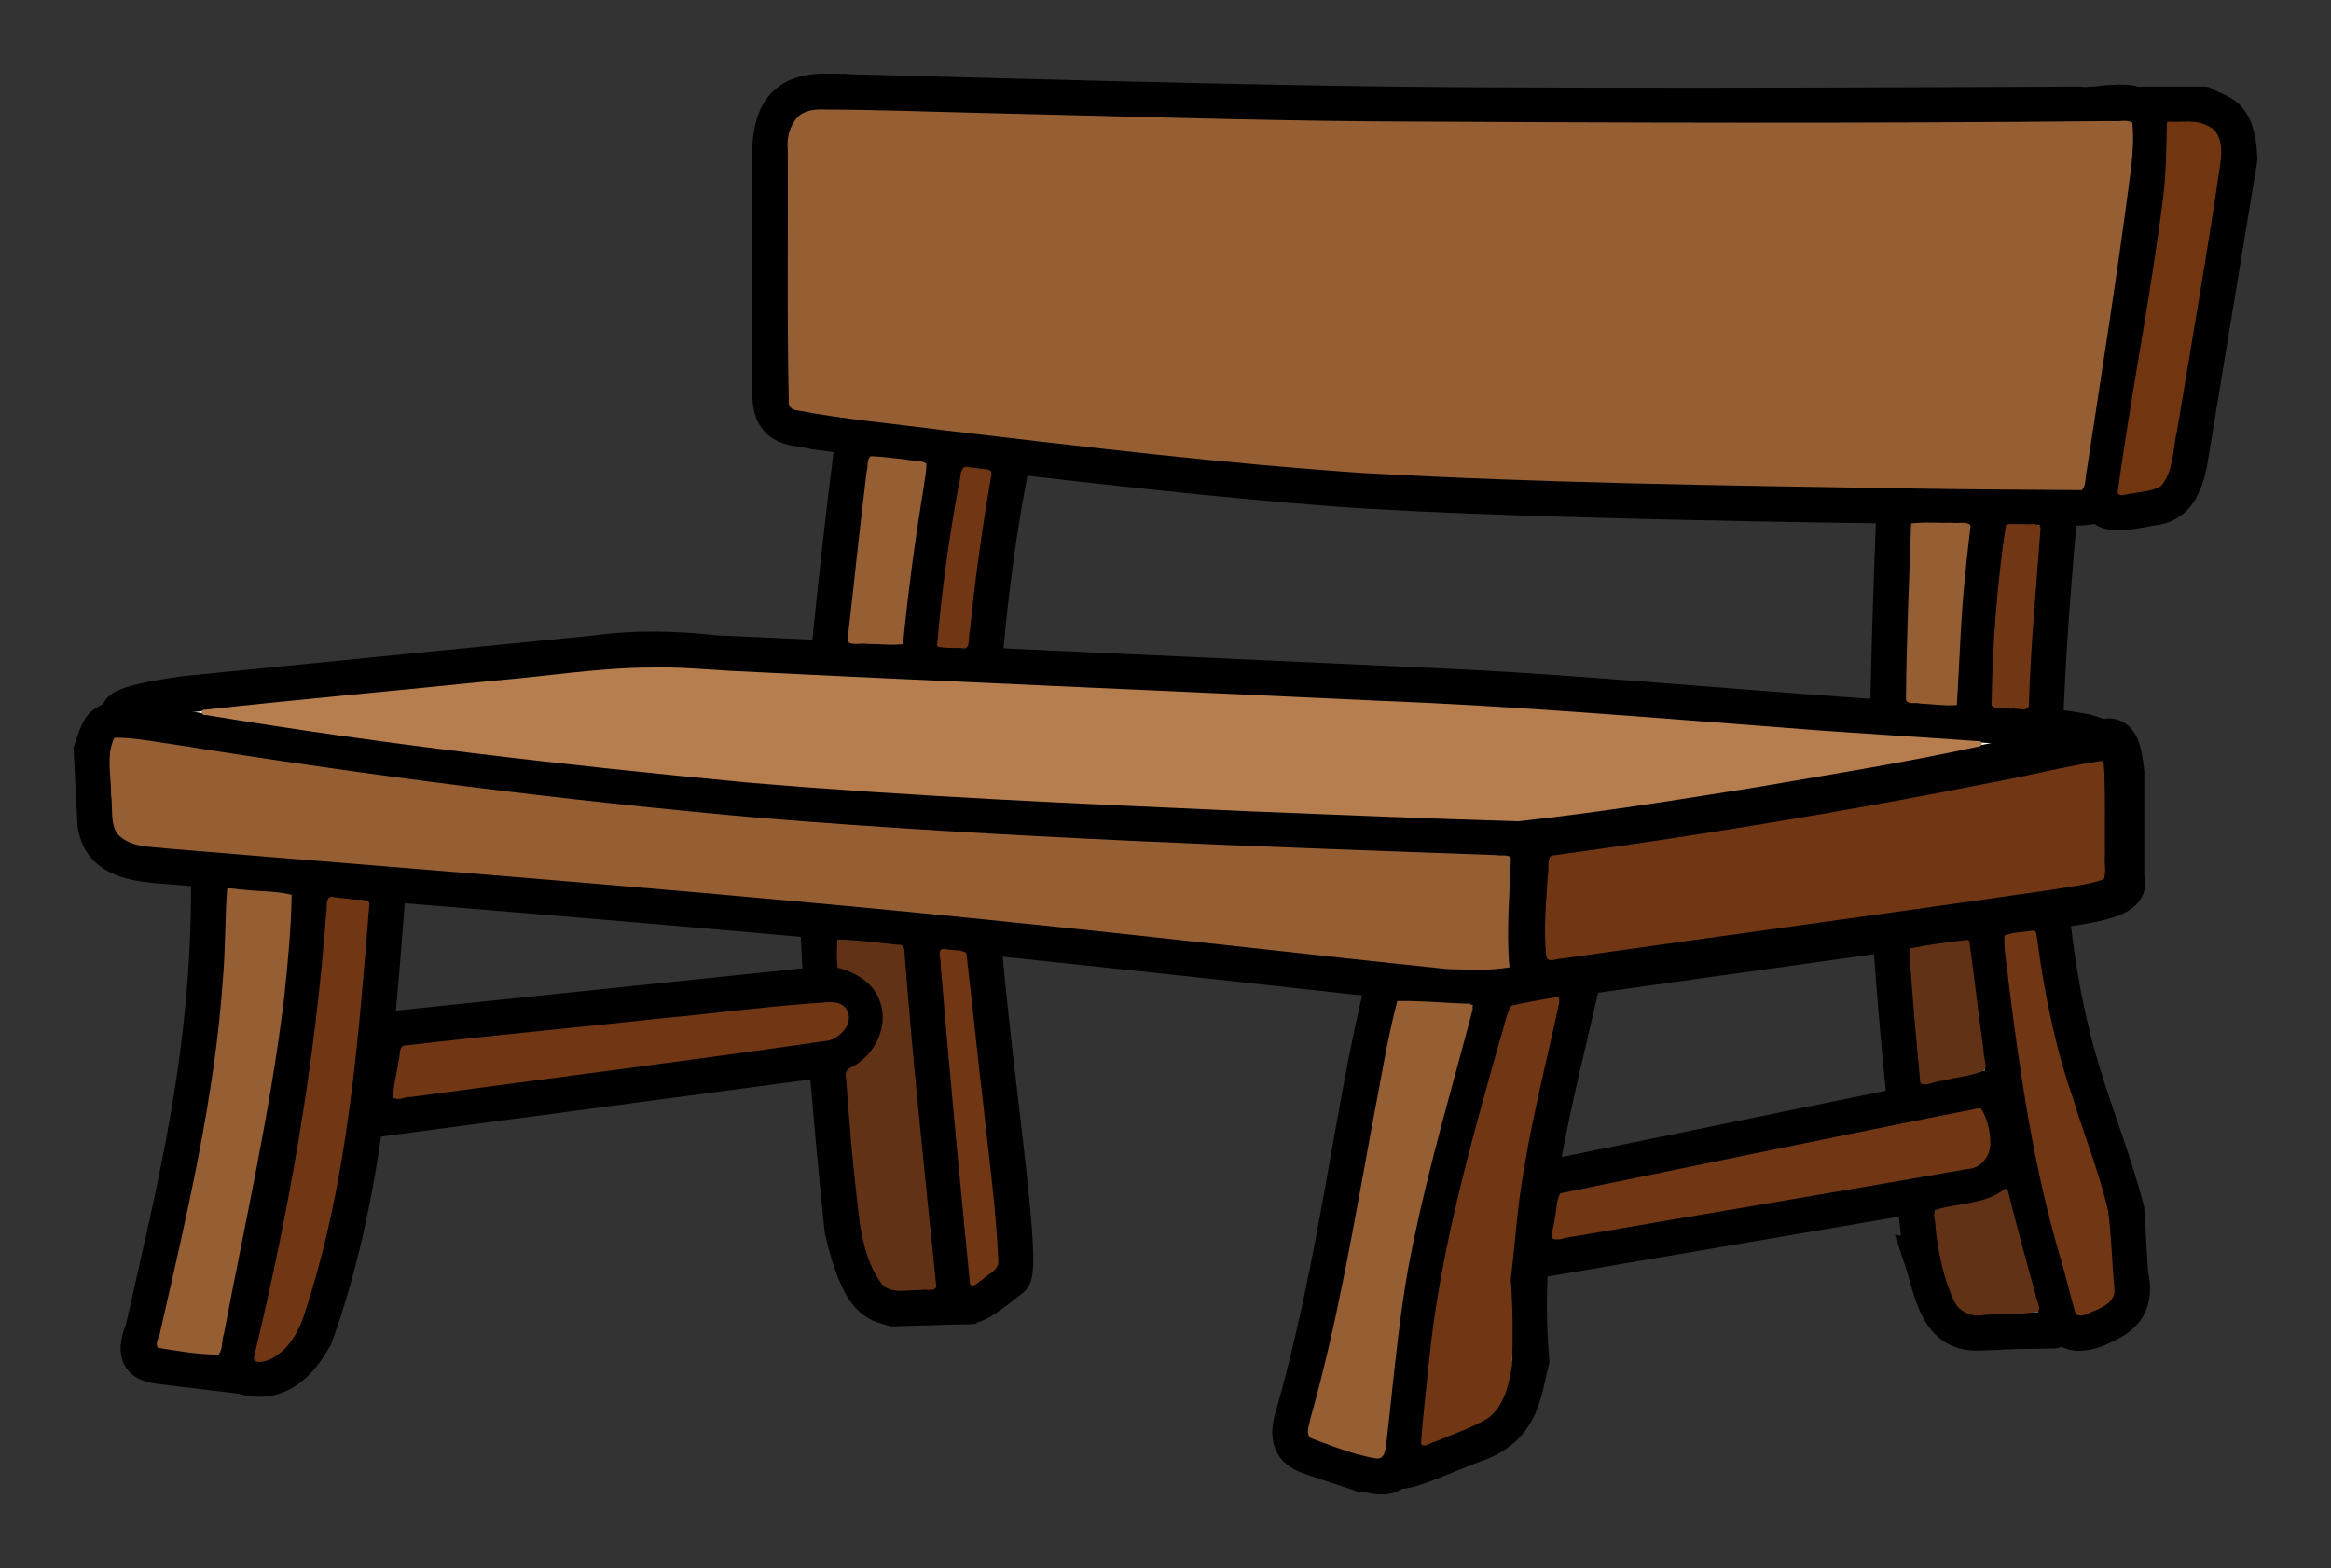 <?xml version="1.0" encoding="UTF-8" standalone="no"?>
<svg
   xmlns:dc="http://purl.org/dc/elements/1.1/"
   xmlns:cc="http://creativecommons.org/ns#"
   xmlns:rdf="http://www.w3.org/1999/02/22-rdf-syntax-ns#"
   xmlns:svg="http://www.w3.org/2000/svg"
   xmlns="http://www.w3.org/2000/svg"
   xmlns:sodipodi="http://sodipodi.sourceforge.net/DTD/sodipodi-0.dtd"
   xmlns:inkscape="http://www.inkscape.org/namespaces/inkscape"
   sodipodi:docname="nanobench-logo.svg"
   inkscape:version="1.0 (4035a4fb49, 2020-05-01)"
   version="1.1"
   id="svg2"
   viewBox="0 0 112.258 75.532">
  <rect x="0" y="0" width="112.258" height="75.532" fill="#333333" stroke="none"/>
  <title
     id="title4779">bench</title>
  <defs
     id="defs4" />
  <sodipodi:namedview
     inkscape:document-rotation="0"
     inkscape:window-maximized="0"
     inkscape:window-y="0"
     inkscape:window-x="75"
     inkscape:window-height="1208"
     inkscape:window-width="1720"
     fit-margin-left="1"
     fit-margin-bottom="1"
     fit-margin-right="1"
     fit-margin-top="1"
     inkscape:snap-global="false"
     showgrid="false"
     inkscape:current-layer="layer1"
     inkscape:document-units="mm"
     inkscape:cy="22.582922"
     inkscape:cx="51.386399"
     inkscape:zoom="7.9195959"
     inkscape:pageshadow="2"
     inkscape:pageopacity="0.0"
     borderopacity="1.0"
     bordercolor="#666666"
     pagecolor="#ffffff"
     id="base" />
  <g
     transform="translate(-272.885,-264.45)"
     id="layer1"
     inkscape:groupmode="layer"
     inkscape:label="Ebene 1">
    <path
       sodipodi:nodetypes="cscccscc"
       inkscape:connector-curvature="0"
       id="path4151"
       d="m 314.375,282.719 c 0,0 -2.035,14.848 -2.143,22.321 -0.09,6.234 1.25,18.661 1.25,18.661 0.804,3.464 1.607,3.522 2.411,3.75 l 3.036,-0.089 c 0,0 -1.648,-13.964 -1.875,-20.982 -0.452,-13.996 2.143,-23.393 2.143,-23.393 z"
       style="fill:#ffffff;fill-rule:evenodd;stroke:#000000;stroke-width:1.772;stroke-linecap:butt;stroke-linejoin:miter;stroke-miterlimit:4;stroke-dasharray:none;stroke-opacity:1" />
    <path
       sodipodi:nodetypes="csccscc"
       inkscape:connector-curvature="0"
       id="path4153"
       d="m 319.554,282.63 c -0.434,0.434 -3.322,11.605 -2.5,24.107 0.454,6.911 1.786,20.089 1.786,20.089 0.43,1.211 1.653,0.041 2.768,-0.804 0.736,-0.514 -1.431,-13.113 -1.607,-19.821 -0.361,-13.79 2.5,-23.393 2.5,-23.393 z"
       style="fill:#ffffff;fill-rule:evenodd;stroke:#000000;stroke-width:1.772;stroke-linecap:butt;stroke-linejoin:miter;stroke-miterlimit:4;stroke-dasharray:none;stroke-opacity:1" />
    <path
       sodipodi:nodetypes="cccssccsc"
       inkscape:connector-curvature="0"
       id="path4155"
       d="m 365.446,325.041 c 0.549,1.651 0.726,3.729 2.857,3.571 1.452,-0.03 0.238,-0.059 3.393,-0.089 0.846,0.066 -0.183,-2.181 -1.116,-6.349 -1.014,-4.528 -1.995,-11.209 -2.455,-16.686 -0.56,-6.662 0.279,-19.354 1.786,-20 l -5.625,0 c 0,0 -0.694,14.407 -0.446,21.607 0.206,6.003 1.607,17.946 1.607,17.946 z"
       style="fill:#ffffff;fill-rule:evenodd;stroke:#000000;stroke-width:1.772;stroke-linecap:butt;stroke-linejoin:miter;stroke-miterlimit:4;stroke-dasharray:none;stroke-opacity:1" />
    <path
       sodipodi:nodetypes="ccccssccssc"
       inkscape:connector-curvature="0"
       id="path4157"
       d="m 371.875,327.184 c 0.148,1.341 0.836,1.87 2.411,1.071 0.812,-0.409 1.52,-0.92 1.161,-2.5 l -0.179,-3.036 c -0.576,-2.205 -1.397,-4.253 -2.143,-6.696 -1.184,-3.878 -1.604,-7.996 -1.786,-12.054 -0.277,-6.195 1.071,-18.571 1.071,-18.571 l -2.857,0 c 0,0 -2.166,7.211 -1.429,18.839 0.344,5.436 1.043,11.541 2.143,16.875 0.423,2.05 1.607,6.071 1.607,6.071 z"
       style="fill:#ffffff;fill-rule:evenodd;stroke:#000000;stroke-width:1.772;stroke-linecap:butt;stroke-linejoin:miter;stroke-miterlimit:4;stroke-dasharray:none;stroke-opacity:1" />
    <path
       sodipodi:nodetypes="ccccscccsc"
       inkscape:connector-curvature="0"
       id="path4159"
       d="m 307.321,295.934 c -1.905,-0.213 -3.81,-0.262 -5.714,0 l -19.821,1.964 c -5.76,0.812 -2.045,1.381 -1.071,1.786 0,0 19.611,2.586 29.464,3.393 12.176,0.997 36.607,1.786 36.607,1.786 l 25.357,-3.929 c 2.88,-0.737 2.228,-1.167 -0.357,-1.429 -10.832,-0.46 -21.011,-1.586 -29.286,-1.964 z"
       style="fill:#ffffff;fill-rule:evenodd;stroke:#000000;stroke-width:1.772;stroke-linecap:butt;stroke-linejoin:miter;stroke-miterlimit:4;stroke-dasharray:none;stroke-opacity:1" />
    <path
       sodipodi:nodetypes="ccccscccsc"
       inkscape:connector-curvature="0"
       id="path4161"
       d="m 278.125,299.237 c -0.357,0.14 -0.446,0.252 -0.804,1.339 l 0.179,3.571 c 0.236,1.55 1.539,1.82 2.946,1.964 0,0 22.69,1.778 34.018,2.857 9.505,0.906 28.482,3.036 28.482,3.036 2.735,-0.048 2.738,-0.136 3.75,-0.179 l -0.268,-6.964 c 0,0 -26.416,-0.746 -39.554,-2.054 -21.077,-2.098 -28.555,-4.141 -28.75,-3.571 z"
       style="fill:#ffffff;fill-rule:evenodd;stroke:#000000;stroke-width:1.772;stroke-linecap:butt;stroke-linejoin:miter;stroke-miterlimit:4;stroke-dasharray:none;stroke-opacity:1" />
    <path
       sodipodi:nodetypes="ccccccc"
       inkscape:connector-curvature="0"
       id="path4163"
       d="m 346.696,304.862 c 9.387,-1.203 18.5,-2.815 27.411,-4.732 0.818,-0.416 0.952,0.536 1.071,1.518 l 0,5.089 c 0.405,0.991 -1.627,1.183 -3.661,1.518 l -24.911,3.482 c -0.369,-1.693 -0.209,-4.18 0.089,-6.875 z"
       style="fill:#ffffff;fill-rule:evenodd;stroke:#000000;stroke-width:1.949;stroke-linecap:butt;stroke-linejoin:miter;stroke-miterlimit:4;stroke-dasharray:none;stroke-opacity:1" />
    <path
       sodipodi:nodetypes="cccccc"
       inkscape:connector-curvature="0"
       id="path4165"
       d="m 282.969,306.365 c 0.104,8.753 -1.643,15.285 -3.157,22.097 -0.584,1.426 0.015,1.669 0.758,1.768 l 3.573,0.431 c 1.334,-7.835 3.503,-15.476 3.625,-23.917 z"
       style="fill:#ffffff;fill-rule:evenodd;stroke:#000000;stroke-width:1.772;stroke-linecap:butt;stroke-linejoin:miter;stroke-miterlimit:4;stroke-dasharray:none;stroke-opacity:1" />
    <path
       sodipodi:nodetypes="ccccc"
       inkscape:connector-curvature="0"
       id="path4167"
       d="m 287.893,306.743 3.662,0.379 c -0.615,8.036 -1.199,15.293 -3.536,21.718 -1.117,2.011 -2.462,2.368 -3.914,1.694 2.044,-8.256 3.318,-15.822 3.788,-23.791 z"
       style="fill:#ffffff;fill-rule:evenodd;stroke:#000000;stroke-width:1.772;stroke-linecap:butt;stroke-linejoin:miter;stroke-miterlimit:4;stroke-dasharray:none;stroke-opacity:1" />
    <path
       sodipodi:nodetypes="ccccccc"
       inkscape:connector-curvature="0"
       id="path4169"
       d="m 339.538,311.794 c -1.517,6.063 -2.254,13.619 -4.419,21.087 -0.298,1.224 0.315,1.537 1.01,1.768 l 2.273,0.758 c 0.698,-0.011 1.889,0.882 2.273,-1.641 0.421,-7.365 1.726,-12.76 4.293,-21.718 z"
       style="fill:#ffffff;fill-rule:evenodd;stroke:#000000;stroke-width:1.772;stroke-linecap:butt;stroke-linejoin:miter;stroke-miterlimit:4;stroke-dasharray:none;stroke-opacity:1" />
    <path
       sodipodi:nodetypes="cccccc"
       inkscape:connector-curvature="0"
       id="path4171"
       d="m 344.967,312.173 c -4.022,13.62 -3.841,15.674 -4.546,22.476 -1.295,1.538 1.999,-0.137 3.788,-0.758 1.973,-0.836 2.035,-2.435 2.399,-3.914 -0.564,-6.74 1.157,-12.466 2.525,-18.562 z"
       style="fill:#ffffff;fill-rule:evenodd;stroke:#000000;stroke-width:1.772;stroke-linecap:butt;stroke-linejoin:miter;stroke-miterlimit:4;stroke-dasharray:none;stroke-opacity:1" />
    <path
       sodipodi:nodetypes="ccccc"
       inkscape:connector-curvature="0"
       id="path4173"
       d="m 347.24,321.264 -0.631,3.914 21.466,-3.662 c 2.827,-0.818 0.865,-5.223 0.126,-4.546 z"
       style="fill:#ffffff;fill-rule:evenodd;stroke:#000000;stroke-width:1.772;stroke-linecap:butt;stroke-linejoin:miter;stroke-miterlimit:4;stroke-dasharray:none;stroke-opacity:1" />
    <path
       sodipodi:nodetypes="ccccc"
       inkscape:connector-curvature="0"
       id="path4175"
       d="m 312.137,311.92 c 3.041,-0.494 3.32,2.997 0.505,3.536 l -21.845,2.904 c 0.231,-1.431 0.463,-2.862 0.694,-4.293 z"
       style="fill:#ffffff;fill-rule:evenodd;stroke:#000000;stroke-width:1.772;stroke-linecap:butt;stroke-linejoin:miter;stroke-miterlimit:4;stroke-dasharray:none;stroke-opacity:1" />
    <path
       sodipodi:nodetypes="csccccscccc"
       inkscape:connector-curvature="0"
       id="path4147"
       d="m 312.768,268.88 c 0,0 17.915,0.521 26.875,0.625 11.309,0.131 33.393,0 33.393,0 1.186,0.198 4.184,-1.19 3.393,2.5 l -2.143,15 c -0.544,1.452 0.475,1.756 -1.25,1.875 0,0 -22.816,-0.143 -34.107,-0.804 -8.964,-0.524 -26.786,-2.857 -26.786,-2.857 -0.906,-0.26 -2.126,0.031 -2.143,-1.786 l 0,-11.786 c 0.071,-2.341 1.28,-2.787 2.768,-2.768 z"
       style="fill:#ffffff;fill-rule:evenodd;stroke:#000000;stroke-width:1.772;stroke-linecap:butt;stroke-linejoin:miter;stroke-miterlimit:4;stroke-dasharray:none;stroke-opacity:1" />
    <path
       sodipodi:nodetypes="ccccccc"
       inkscape:connector-curvature="0"
       id="path4149"
       d="m 376.071,269.505 2.946,0 c 0.77,0.484 1.586,0.288 1.696,2.589 l -2.411,14.643 c -0.23,1.089 -0.601,2.046 -1.786,2.143 -1.411,0.273 -2.507,0.463 -2.5,-0.446 0.774,-6.399 3.363,-17.738 2.054,-18.929 z"
       style="fill:#ffffff;fill-rule:evenodd;stroke:#000000;stroke-width:1.772;stroke-linecap:butt;stroke-linejoin:round;stroke-miterlimit:4;stroke-dasharray:none;stroke-opacity:1" />
    <path
       transform="translate(272.885,264.45)"
       id="path862"
       d="m 39.734,5.275 c -0.554,-0.035 -1.212,0.067 -1.501,0.606 -0.266,0.412 -0.344,0.888 -0.292,1.372 0.019,4.012 -0.043,8.025 0.045,12.036 -0.051,0.265 0.138,0.457 0.396,0.473 2.33,0.449 4.702,0.647 7.053,0.96 6.747,0.794 13.496,1.61 20.276,2.066 8.61,0.48 17.236,0.595 25.857,0.737 2.896,0.046 5.792,0.069 8.689,0.084 0.234,-0.228 0.15,-0.669 0.244,-0.983 0.739,-4.849 1.509,-9.695 2.133,-14.56 0.082,-0.717 0.128,-1.448 0.054,-2.166 -0.3,-0.164 -0.705,-0.015 -1.041,-0.068 C 89.79,5.951 77.931,5.912 66.074,5.846 59.819,5.79 53.567,5.588 47.314,5.441 44.787,5.383 42.261,5.285 39.734,5.275 Z"
       style="fill:#955f33;stroke:none;stroke-width:0.063;fill-opacity:1" />
    <path
       transform="translate(272.885,264.45)"
       id="path864"
       d="m 31.296,32.153 c -2.5,0.016 -4.972,0.422 -7.459,0.628 -4.652,0.48 -9.312,0.89 -13.96,1.405 -0.248,-0.028 -0.207,0.3 0.031,0.253 8.613,1.43 17.293,2.417 25.982,3.245 8.043,0.686 16.111,1.03 24.174,1.39 4.346,0.177 8.694,0.359 13.041,0.488 3.861,-0.421 7.699,-1.036 11.532,-1.652 3.538,-0.607 7.086,-1.178 10.595,-1.939 0.197,0.03 0.327,-0.268 0.075,-0.268 -3.098,-0.226 -6.201,-0.393 -9.299,-0.645 C 79.455,34.562 72.904,34.004 66.334,33.75 55.965,33.263 45.593,32.83 35.225,32.315 33.916,32.24 32.61,32.114 31.296,32.153 Z"
       style="fill:#b67e4f;stroke:none;stroke-width:0.063;fill-opacity:1" />
    <path
       transform="translate(272.885,264.45)"
       id="path866"
       d="m 5.491,35.568 c -0.39,0.858 -0.128,1.821 -0.141,2.726 0.092,0.614 -0.057,1.314 0.295,1.86 0.602,0.687 1.62,0.615 2.445,0.72 13.756,1.146 27.524,2.176 41.253,3.613 6.788,0.688 13.565,1.488 20.352,2.189 0.996,0.024 2.022,0.093 2.998,-0.083 -0.157,-1.707 0.006,-3.44 0.064,-5.156 C 72.781,41.093 72.303,41.248 72.095,41.189 60.269,40.763 48.434,40.358 36.638,39.401 27.165,38.563 17.725,37.36 8.336,35.851 7.416,35.732 6.5,35.53 5.569,35.532 l -0.057,0.027 z"
       style="fill:#955f33;stroke:none;stroke-width:0.063;fill-opacity:1" />
    <path
       transform="translate(272.885,264.45)"
       id="path868"
       d="m 101.11,36.665 c -1.712,0.26 -3.393,0.699 -5.097,1.009 -7.064,1.407 -14.173,2.572 -21.31,3.542 -0.214,0.228 -0.085,0.656 -0.165,0.961 -0.074,1.285 -0.21,2.583 -0.071,3.866 0.045,0.37 0.483,0.13 0.707,0.134 7.988,-1.133 15.985,-2.206 23.969,-3.369 0.722,-0.139 1.468,-0.201 2.163,-0.45 0.154,-0.338 0.019,-0.787 0.064,-1.167 -0.016,-1.479 0.035,-2.963 -0.056,-4.438 -0.031,-0.082 -0.129,-0.091 -0.204,-0.088 z"
       style="fill:#713614;stroke:none;stroke-width:0.063;fill-opacity:1" />
    <path
       transform="translate(272.885,264.45)"
       id="path870"
       d="m 74.956,48.034 c -0.731,0.117 -1.463,0.243 -2.183,0.411 -0.268,0.48 -0.339,1.072 -0.524,1.595 -1.444,5.132 -2.916,10.295 -3.439,15.62 -0.124,1.291 -0.29,2.585 -0.376,3.876 0.135,0.239 0.451,-0.056 0.643,-0.077 0.869,-0.369 1.781,-0.67 2.594,-1.154 0.779,-0.607 1.014,-1.647 1.15,-2.573 0.038,-1.365 0.04,-2.749 -0.065,-4.103 0.218,-1.79 0.317,-3.596 0.647,-5.369 0.433,-2.667 1.116,-5.281 1.674,-7.923 0.015,-0.106 0.057,-0.318 -0.121,-0.303 z"
       style="fill:#713614;stroke:none;stroke-width:0.063;fill-opacity:1" />
    <path
       transform="translate(272.885,264.45)"
       id="path872"
       d="m 95.322,53.378 c -6.735,1.321 -13.452,2.734 -20.178,4.102 -0.209,0.327 -0.161,0.806 -0.269,1.192 -0.005,0.325 -0.208,0.686 -0.085,0.998 0.302,0.11 0.651,-0.102 0.968,-0.104 6.325,-1.097 12.659,-2.14 18.981,-3.255 0.651,-0.018 1.127,-0.627 1.115,-1.253 -0.006,-0.571 -0.148,-1.171 -0.444,-1.659 -0.031,0.013 -0.057,-0.031 -0.087,-0.02 z"
       style="fill:#713614;stroke:none;stroke-width:0.063;fill-opacity:1" />
    <path
       transform="translate(272.885,264.45)"
       id="path874"
       d="m 94.709,45.276 c -0.901,0.109 -1.806,0.22 -2.694,0.402 -0.146,0.27 0.019,0.632 -0.009,0.932 0.134,1.853 0.299,3.704 0.474,5.553 0.265,0.206 0.714,-0.107 1.047,-0.104 0.673,-0.175 1.395,-0.219 2.034,-0.496 0.166,-0.248 -0.041,-0.592 -0.025,-0.872 -0.246,-1.78 -0.447,-3.565 -0.694,-5.344 -0.035,-0.046 -0.073,-0.084 -0.133,-0.071 z"
       style="fill:#613215;stroke:none;stroke-width:0.063;fill-opacity:1" />
    <path
       transform="translate(272.885,264.45)"
       id="path876"
       d="m 97.89,44.828 c -0.447,0.076 -0.943,0.062 -1.356,0.242 -0.044,0.705 0.129,1.423 0.184,2.13 0.559,4.517 1.22,9.041 2.515,13.415 0.273,0.887 0.461,1.804 0.737,2.682 0.296,0.211 0.674,-0.094 0.965,-0.188 0.431,-0.179 0.952,-0.482 0.891,-1.027 -0.115,-1.246 -0.138,-2.502 -0.299,-3.742 -0.425,-1.847 -1.143,-3.612 -1.691,-5.425 -0.885,-2.532 -1.396,-5.164 -1.751,-7.816 -0.012,-0.115 -0.028,-0.311 -0.195,-0.27 z"
       style="fill:#713614;stroke:none;stroke-width:0.063;fill-opacity:1" />
    <path
       transform="translate(272.885,264.45)"
       id="path878"
       d="m 96.551,57.265 c -0.934,0.737 -2.172,0.679 -3.263,0.982 -0.29,0.169 -0.045,0.584 -0.082,0.843 0.136,1.215 0.373,2.447 0.892,3.561 0.244,0.538 0.859,0.804 1.424,0.69 0.873,-0.08 1.773,0.01 2.632,-0.168 0.15,-0.228 -0.102,-0.538 -0.116,-0.792 -0.468,-1.68 -0.927,-3.359 -1.347,-5.051 -0.031,-0.067 -0.074,-0.075 -0.14,-0.064 z"
       style="fill:#613215;stroke:none;stroke-width:0.063;fill-opacity:1" />
    <path
       transform="translate(272.885,264.45)"
       id="path880"
       d="m 67.289,48.222 c -0.508,1.945 -0.81,3.944 -1.199,5.918 -0.877,4.752 -1.666,9.527 -2.981,14.184 -0.044,0.308 -0.31,0.834 0.119,0.987 1.001,0.365 2.006,0.77 3.062,0.943 0.448,0.037 0.44,-0.555 0.488,-0.858 0.384,-3.307 0.632,-6.635 1.357,-9.888 0.758,-3.633 1.816,-7.192 2.759,-10.779 0.091,-0.203 -0.025,-0.454 -0.281,-0.382 -1.099,-0.047 -2.212,-0.145 -3.304,-0.134 z"
       style="fill:#955f33;stroke:none;stroke-width:0.063;fill-opacity:1" />
    <path
       transform="translate(272.885,264.45)"
       id="path882"
       d="m 10.939,42.809 c -0.103,1.399 -0.079,2.825 -0.196,4.23 -0.386,5.794 -1.745,11.466 -3.028,17.115 -0.018,0.243 -0.292,0.563 -0.095,0.77 0.957,0.153 1.926,0.324 2.897,0.323 0.227,-0.236 0.149,-0.676 0.265,-0.988 1.017,-5.369 2.233,-10.709 2.895,-16.139 0.179,-1.666 0.34,-3.351 0.369,-5.018 -0.741,-0.192 -1.573,-0.154 -2.347,-0.251 -0.25,0.004 -0.519,-0.099 -0.76,-0.042 z"
       style="fill:#955f33;stroke:none;stroke-width:0.063;fill-opacity:1" />
    <path
       transform="translate(272.885,264.45)"
       id="path884"
       d="m 15.922,43.194 c -0.274,0.125 -0.144,0.539 -0.212,0.778 -0.531,7.222 -1.785,14.378 -3.482,21.414 -0.003,0.331 0.466,0.197 0.662,0.138 1.023,-0.41 1.556,-1.479 1.849,-2.477 2.042,-6.317 2.521,-12.984 3.054,-19.56 -0.198,-0.248 -0.664,-0.098 -0.965,-0.19 -0.303,-0.027 -0.606,-0.065 -0.907,-0.103 z"
       style="fill:#713614;stroke:none;stroke-width:0.063;fill-opacity:1" />
    <path
       transform="translate(272.885,264.45)"
       id="path886"
       d="m 39.866,48.276 c -2.652,0.163 -5.289,0.521 -7.935,0.77 -4.164,0.448 -8.336,0.838 -12.496,1.322 -0.25,0.137 -0.152,0.535 -0.249,0.776 -0.068,0.567 -0.247,1.136 -0.249,1.703 0.21,0.221 0.582,-0.04 0.849,-0.006 6.713,-0.91 13.436,-1.751 20.14,-2.723 0.583,-0.168 1.205,-0.86 0.857,-1.474 -0.187,-0.333 -0.569,-0.393 -0.917,-0.369 z"
       style="fill:#713614;stroke:none;stroke-width:0.063;fill-opacity:1" />
    <path
       transform="translate(272.885,264.45)"
       id="path888"
       d="m 40.331,45.291 c -0.029,0.43 -0.056,0.9 0.014,1.323 0.872,0.224 1.737,0.732 2.034,1.628 0.436,1.206 -0.248,2.576 -1.36,3.16 -0.227,0.073 -0.339,0.257 -0.275,0.492 0.168,2.367 0.37,4.736 0.674,7.09 0.166,1.016 0.433,2.076 1.079,2.899 0.484,0.476 1.226,0.223 1.826,0.259 0.236,-0.071 0.652,0.102 0.77,-0.155 -0.544,-5.332 -1.117,-10.662 -1.526,-16.008 -6.7e-4,-0.212 -0.016,-0.519 -0.311,-0.47 -0.948,-0.097 -1.895,-0.226 -2.848,-0.255 l -0.057,0.027 z"
       style="fill:#613215;stroke:none;stroke-width:0.063;fill-opacity:1" />
    <path
       transform="translate(272.885,264.45)"
       id="path890"
       d="m 45.366,45.712 c -0.244,0.14 -0.021,0.519 -0.068,0.75 0.424,5.131 0.916,10.262 1.415,15.383 0.171,0.236 0.431,-0.135 0.6,-0.212 0.273,-0.275 0.822,-0.449 0.761,-0.922 -0.099,-2.499 -0.458,-4.981 -0.715,-7.468 -0.292,-2.442 -0.535,-4.89 -0.818,-7.331 -0.249,-0.199 -0.647,-0.111 -0.952,-0.186 -0.074,-0.007 -0.148,-0.015 -0.222,-0.015 z"
       style="fill:#713614;stroke:none;stroke-width:0.063;fill-opacity:1" />
    <path
       transform="translate(272.885,264.45)"
       id="path892"
       d="m 41.977,21.973 c -0.273,0.086 -0.152,0.507 -0.238,0.729 -0.338,2.723 -0.614,5.454 -0.929,8.18 0.193,0.25 0.663,0.068 0.966,0.137 0.569,-0.007 1.157,0.079 1.713,0.007 0.239,-2.51 0.578,-5.019 0.988,-7.512 0.043,-0.392 0.146,-0.786 0.136,-1.179 -0.262,-0.196 -0.662,-0.118 -0.973,-0.2 -0.553,-0.062 -1.107,-0.137 -1.664,-0.161 z"
       style="fill:#955f33;stroke:none;stroke-width:0.063;fill-opacity:1" />
    <path
       transform="translate(272.885,264.45)"
       id="path894"
       d="m 46.499,22.481 c -0.308,0.122 -0.214,0.585 -0.321,0.841 -0.472,2.582 -0.838,5.202 -1.051,7.808 0.412,0.133 0.919,0.042 1.367,0.107 0.256,-0.168 0.125,-0.589 0.212,-0.846 0.249,-2.483 0.594,-4.953 1.019,-7.411 0.096,-0.223 -0.067,-0.403 -0.299,-0.382 -0.311,-0.042 -0.617,-0.069 -0.927,-0.116 z"
       style="fill:#713614;stroke:none;stroke-width:0.063;fill-opacity:1" />
    <path
       transform="translate(272.885,264.45)"
       id="path896"
       d="m 104.359,5.895 c -0.039,1.249 -0.031,2.511 -0.204,3.755 -0.59,4.715 -1.54,9.379 -2.174,14.09 0.127,0.246 0.512,0.005 0.744,0.028 0.458,-0.105 0.989,-0.1 1.377,-0.389 0.598,-0.757 0.534,-1.796 0.751,-2.692 0.704,-4.264 1.453,-8.522 2.073,-12.799 0.091,-0.634 0.102,-1.512 -0.584,-1.821 -0.581,-0.325 -1.274,-0.159 -1.906,-0.208 l -0.057,0.027 z"
       style="fill:#713610;stroke:none;stroke-width:0.063;fill-opacity:1" />
    <path
       transform="translate(272.885,264.45)"
       id="path898"
       d="m 92.038,25.214 c -0.099,2.819 -0.226,5.653 -0.249,8.48 0.069,0.272 0.477,0.122 0.683,0.195 0.587,0.023 1.19,0.121 1.768,0.074 0.133,-2.108 0.182,-4.239 0.411,-6.344 0.067,-0.769 0.167,-1.542 0.25,-2.303 -0.199,-0.237 -0.595,-0.085 -0.867,-0.137 -0.662,0.02 -1.349,-0.049 -1.997,0.035 z"
       style="fill:#955f33;stroke:none;stroke-width:0.063;fill-opacity:1" />
    <path
       transform="translate(272.885,264.45)"
       id="path900"
       d="m 96.605,25.277 c -0.438,2.875 -0.651,5.79 -0.695,8.701 0.208,0.226 0.633,0.108 0.931,0.161 0.265,-0.064 0.796,0.187 0.867,-0.148 0.081,-2.86 0.358,-5.722 0.564,-8.578 -0.13,-0.288 -0.564,-0.117 -0.808,-0.171 -0.282,0.022 -0.592,-0.046 -0.86,0.036 z"
       style="fill:#713614;stroke:none;stroke-width:0.063;fill-opacity:1" />
  </g>
</svg>
